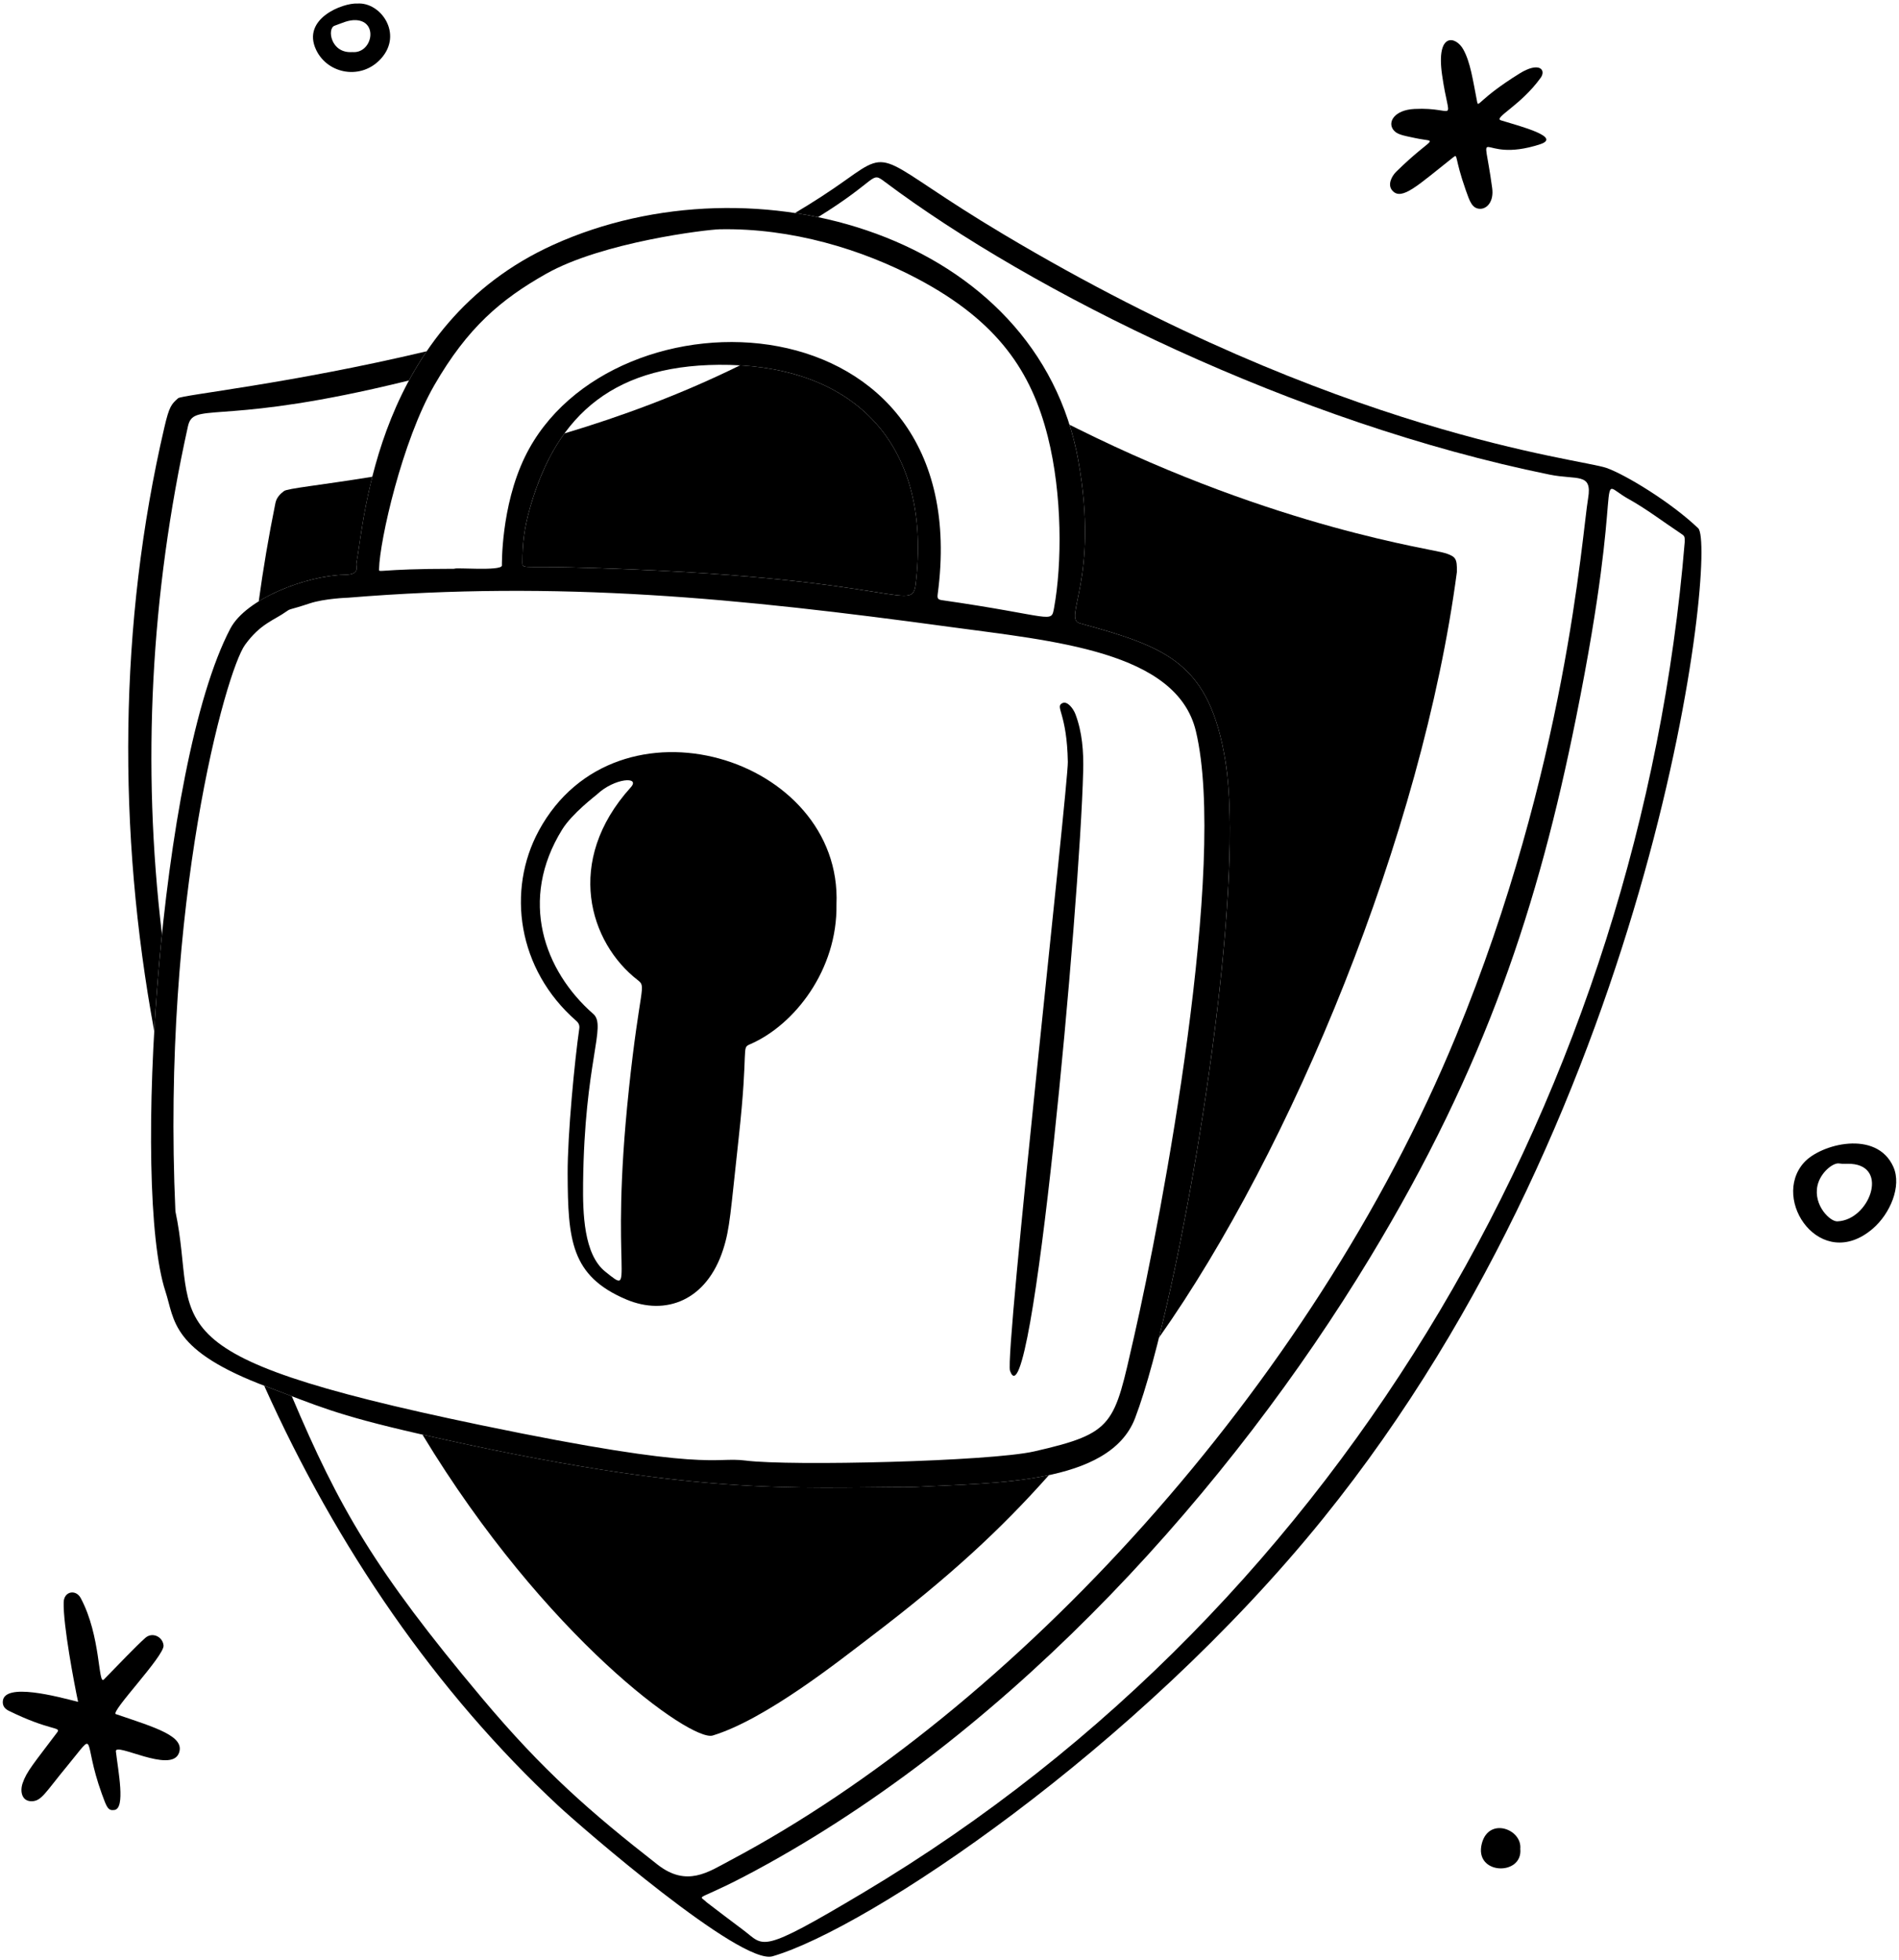 <svg width="218" height="225" viewBox="0 0 218 225" fill="none" xmlns="http://www.w3.org/2000/svg">
<path d="M18.593 107.254C16.261 87.77 17.31 68.204 21.573 48.942C22.193 46.144 24.757 48.689 42.833 44.641C44.216 44.332 45.587 44.008 46.946 43.674C47.554 42.547 48.229 41.425 48.98 40.321C33.24 44.058 20.888 45.328 20.448 45.711C19.666 46.391 19.423 46.679 18.877 49.02C13.616 71.57 13.48 95.461 17.705 118.361C17.914 114.719 18.21 110.977 18.591 107.253L18.593 107.254Z" fill="black"/>
<path d="M194.952 60.638C191.86 57.679 186.648 54.505 184.435 53.718C181.353 52.621 153.979 49.997 115.225 26.91C100.744 18.284 102.549 16.76 97.163 20.612C95.278 21.961 93.303 23.239 91.261 24.449C92.15 24.584 93.033 24.742 93.91 24.924C100.997 20.535 99.915 19.626 101.583 20.877C118.467 33.538 148.635 48.524 177.882 54.477C181.038 55.119 182.81 54.221 182.313 57.178C181.577 61.56 179.845 88.07 167.144 118.922C150.533 159.274 116.245 196.36 83.795 213.559C81.332 214.864 78.85 216.655 75.488 214.03C67.813 208.035 62.389 203.324 55.3 194.875C42.98 180.19 38.911 173.046 33.496 160.261C32.636 159.933 31.723 159.581 30.687 159.193C30.566 159.148 30.447 159.103 30.329 159.058C38.66 177.639 50.103 194.274 64.118 207.297C66.738 209.731 85.039 225.613 88.687 224.551C99.644 221.362 130.46 200.81 151.875 174.319C190.558 126.465 197.129 62.725 194.951 60.64L194.952 60.638ZM193.399 62.243C188.279 124.094 155.043 183.87 99.137 217.224C86.987 224.473 87.799 223.375 85.315 221.53C84.685 221.061 81.198 218.431 81.11 218.343C80.051 217.276 79.689 218.625 88.135 213.938C116.827 198.018 141.309 170.721 157.275 144.353C170.609 122.331 176.596 103.883 180.916 82.442C186.807 53.212 182.774 54.955 186.938 57.268C189.02 58.424 190.908 59.877 192.887 61.19C193.417 61.542 193.413 61.554 193.399 62.243Z" fill="black"/>
<path d="M65.574 65.122C105.196 66.138 104.704 71.059 105.188 66.41C106.765 51.237 98.427 42.712 84.957 41.934C78.167 45.282 71.267 47.816 64.802 49.748C63.09 52.096 61.803 54.938 60.859 58.236C60.171 60.641 59.97 62.397 59.975 64.546C59.976 65.319 59.924 64.977 65.574 65.122Z" fill="black"/>
<path d="M39.627 65.972C41.407 65.938 40.833 65.058 40.916 64.633C41.237 62.983 41.592 59.269 42.738 54.726C36.837 55.684 33.017 56.056 32.603 56.365C32.143 56.707 31.741 57.13 31.617 57.743C30.839 61.576 30.204 65.338 29.701 69.026C32.62 67.22 36.675 66.027 39.627 65.972Z" fill="black"/>
<path d="M165.992 63.517C164.492 62.997 146.763 60.677 123.686 49.204C123.378 49.052 123.076 48.899 122.776 48.749C123.189 50.06 123.526 51.421 123.779 52.83C126.238 66.481 121.944 70.993 123.968 71.546C133.986 74.289 138.842 76.096 140.676 87.38C142.832 100.649 137.739 134.772 133.052 153.537C148.247 132.034 163.255 95.821 167.249 65.634C167.269 64.123 167.116 63.907 165.993 63.517H165.992Z" fill="black"/>
<path d="M104.911 170.688C90.951 170.688 80.071 171.841 48.495 164.669C62.617 187.99 79.343 199.964 81.818 199.209C87.924 197.347 96.413 190.571 99.918 187.907C109.099 180.931 114.937 175.484 120.415 169.322C115.446 170.379 109.587 170.429 104.911 170.688Z" fill="black"/>
<path d="M140.676 87.38C138.842 76.096 133.986 74.29 123.968 71.546C121.944 70.991 126.238 66.481 123.779 52.83C119.117 26.947 86.685 17.629 63.557 28.081C43.085 37.332 41.852 59.806 40.915 64.635C40.832 65.059 41.406 65.939 39.626 65.972C35.186 66.055 28.251 68.71 26.44 72.156C18.205 87.824 15.133 136.485 18.988 148.222C20.075 151.531 19.552 155.027 30.686 159.193C36.37 161.319 38.373 162.36 47.997 164.557C79.958 171.854 90.879 170.69 104.911 170.69C113.936 170.189 127.368 170.469 130.303 162.781C135.366 149.524 143.269 103.349 140.674 87.382L140.676 87.38ZM43.514 65.306C43.585 62.059 46.164 50.616 49.859 44.215C53.683 37.592 57.506 34.361 62.691 31.43C69.163 27.771 81.18 26.346 82.614 26.318C90.886 26.154 98.978 28.629 105.371 32.02C114.596 36.911 118.411 42.702 120.282 50.108C121.97 56.795 121.917 64.78 121.006 69.763C120.662 71.645 120.939 70.732 108.14 68.891C107.686 68.826 107.577 68.71 107.645 68.2C112.29 33.545 70.047 32.266 60.256 52.449C57.486 58.16 57.621 64.893 57.617 64.925C57.5 65.585 52.171 65.106 52.171 65.286C43.149 65.286 43.504 65.826 43.514 65.306ZM105.188 66.411C104.705 71.06 105.197 66.138 65.575 65.122C59.925 64.977 59.975 65.32 59.974 64.546C59.971 62.397 60.17 60.64 60.858 58.237C63.927 47.508 70.639 41.587 83.729 41.884C97.918 42.206 106.812 50.782 105.187 66.409L105.188 66.411ZM130.168 153.511C127.875 163.548 128.001 164.482 118.744 166.595C113.69 167.749 90.742 168.304 85.6 167.65C81.843 167.172 81.652 169.084 55.123 163.567C15.835 155.399 22.909 152.172 20.136 139.033C18.537 103.525 25.928 77.041 28.132 74.012C29.926 71.548 31.433 71.226 32.912 70.165C33.377 69.833 33.186 70.046 35.55 69.261C37.256 68.695 39.914 68.608 39.943 68.608C64.288 66.608 84.781 68.657 108.984 71.952C120.95 73.58 135.094 74.734 137.287 83.934C140.921 99.184 133.476 139.034 130.169 153.51L130.168 153.511Z" fill="black"/>
<path d="M61.853 95.35C58.151 102.175 59.377 111.263 66.153 117.178C66.44 117.428 66.552 117.708 66.499 118.07C65.973 121.696 65.144 130.236 65.164 134.75C65.199 142.293 65.516 146.463 71.895 149.157C76.411 151.065 81.121 149.298 83.014 143.429C83.806 140.973 83.857 139.164 84.796 130.648C85.972 119.989 85.052 120.32 86.119 119.858C91.213 117.649 96.15 111.31 96.025 103.813C96.749 86.915 70.79 78.879 61.852 95.349L61.853 95.35ZM72.187 125.112C69.906 146.648 73.133 148.881 69.486 145.965C67.008 143.984 66.9 139.26 66.938 135.809C67.091 121.824 69.665 117.753 68.116 116.394C62.437 111.422 59.545 103.286 64.527 95.23C65.687 93.355 68.354 91.355 68.533 91.185C70.535 89.293 73.573 89.089 72.406 90.379C64.743 98.856 67.688 108.225 73.197 112.489C74.261 113.312 73.463 113.041 72.184 125.111L72.187 125.112Z" fill="black"/>
<path d="M124.345 88.511C123.97 103.759 118.463 164.428 115.948 157.346C115.311 155.552 122.631 90.111 122.584 87.456C122.483 81.83 121.098 81.175 121.93 80.722C122.534 80.392 123.233 81.385 123.451 81.961C124.244 84.054 124.402 86.272 124.347 88.512L124.345 88.511Z" fill="black"/>
<path d="M13.298 196.756C12.62 196.525 18.89 190.069 18.775 188.87C18.68 187.867 17.487 187.287 16.678 188.006C15.579 188.985 13.522 191.151 11.922 192.783C11.247 193.472 11.601 187.796 9.267 183.435C8.711 182.396 7.349 182.644 7.31 183.905C7.231 186.475 8.526 193.291 8.965 195.347C6.746 194.785 0.371 193.029 0.318 195.347C0.306 195.865 0.602 196.17 1.001 196.367C5.78 198.721 7.064 198.185 6.563 198.85C3.899 202.396 3.053 203.327 2.595 204.691C2.268 205.662 2.526 206.744 3.598 206.753C4.772 206.762 5.162 205.79 7.771 202.638C11.224 198.465 9.398 199.562 11.687 205.895C12.257 207.471 12.4 207.866 13.141 207.756C14.42 207.564 13.57 203.339 13.304 201.033C13.175 199.923 19.614 203.592 20.532 201.245C21.298 199.289 17.867 198.306 13.298 196.753V196.756Z" fill="black"/>
<path d="M172.309 13.814C171.391 13.534 174.563 12.128 176.863 8.932C177.526 8.011 176.694 7.034 174.432 8.442C169.771 11.342 169.713 12.419 169.574 11.704C169.067 9.111 168.793 7.125 167.978 5.665C167.117 4.124 164.852 3.667 165.541 8.555C166.393 14.591 167.388 12.251 162.369 12.507C160.081 12.623 159.261 14.002 159.956 14.908C160.365 15.443 161.05 15.548 162.456 15.847C165.199 16.431 164.668 15.405 160.272 19.72C159.81 20.174 159.221 21.188 159.842 21.883C160.925 23.095 162.786 21.239 166.838 18.048C167.384 17.617 166.931 18.036 168.268 21.831C168.716 23.102 168.995 23.962 169.92 23.968C170.699 23.974 171.505 23.136 171.298 21.595C170.191 13.354 169.531 18.934 176.793 16.562C179.296 15.745 174.662 14.532 172.309 13.814Z" fill="black"/>
<path d="M170.114 211.593C169.155 215.231 174.845 215.376 174.525 212.209C174.74 209.961 170.922 208.525 170.114 211.593Z" fill="black"/>
<path d="M41.022 0.407C39.4 0.308 34.573 2.133 36.297 5.737C37.63 8.522 41.5 9.232 43.752 6.714C46.286 3.882 43.706 0.216 41.022 0.407ZM40.447 5.978C37.943 6.155 37.53 3.252 38.406 2.954C39.22 2.676 40.002 2.255 40.904 2.314C43.474 2.483 42.721 6.175 40.447 5.978Z" fill="black"/>
<path d="M217.354 133.942C215.433 129.628 209 131.307 207.084 133.453C203.248 137.75 209.043 146.109 214.973 141.045C216.979 139.332 218.338 136.152 217.354 133.942ZM210.969 140.188C210.143 140.301 208.134 138.362 208.643 136.082C208.977 134.585 210.443 133.422 211.138 133.547C211.586 133.628 212.057 133.561 212.516 133.593C216.891 133.896 214.569 140.021 210.969 140.188Z" fill="black"/>
</svg>
